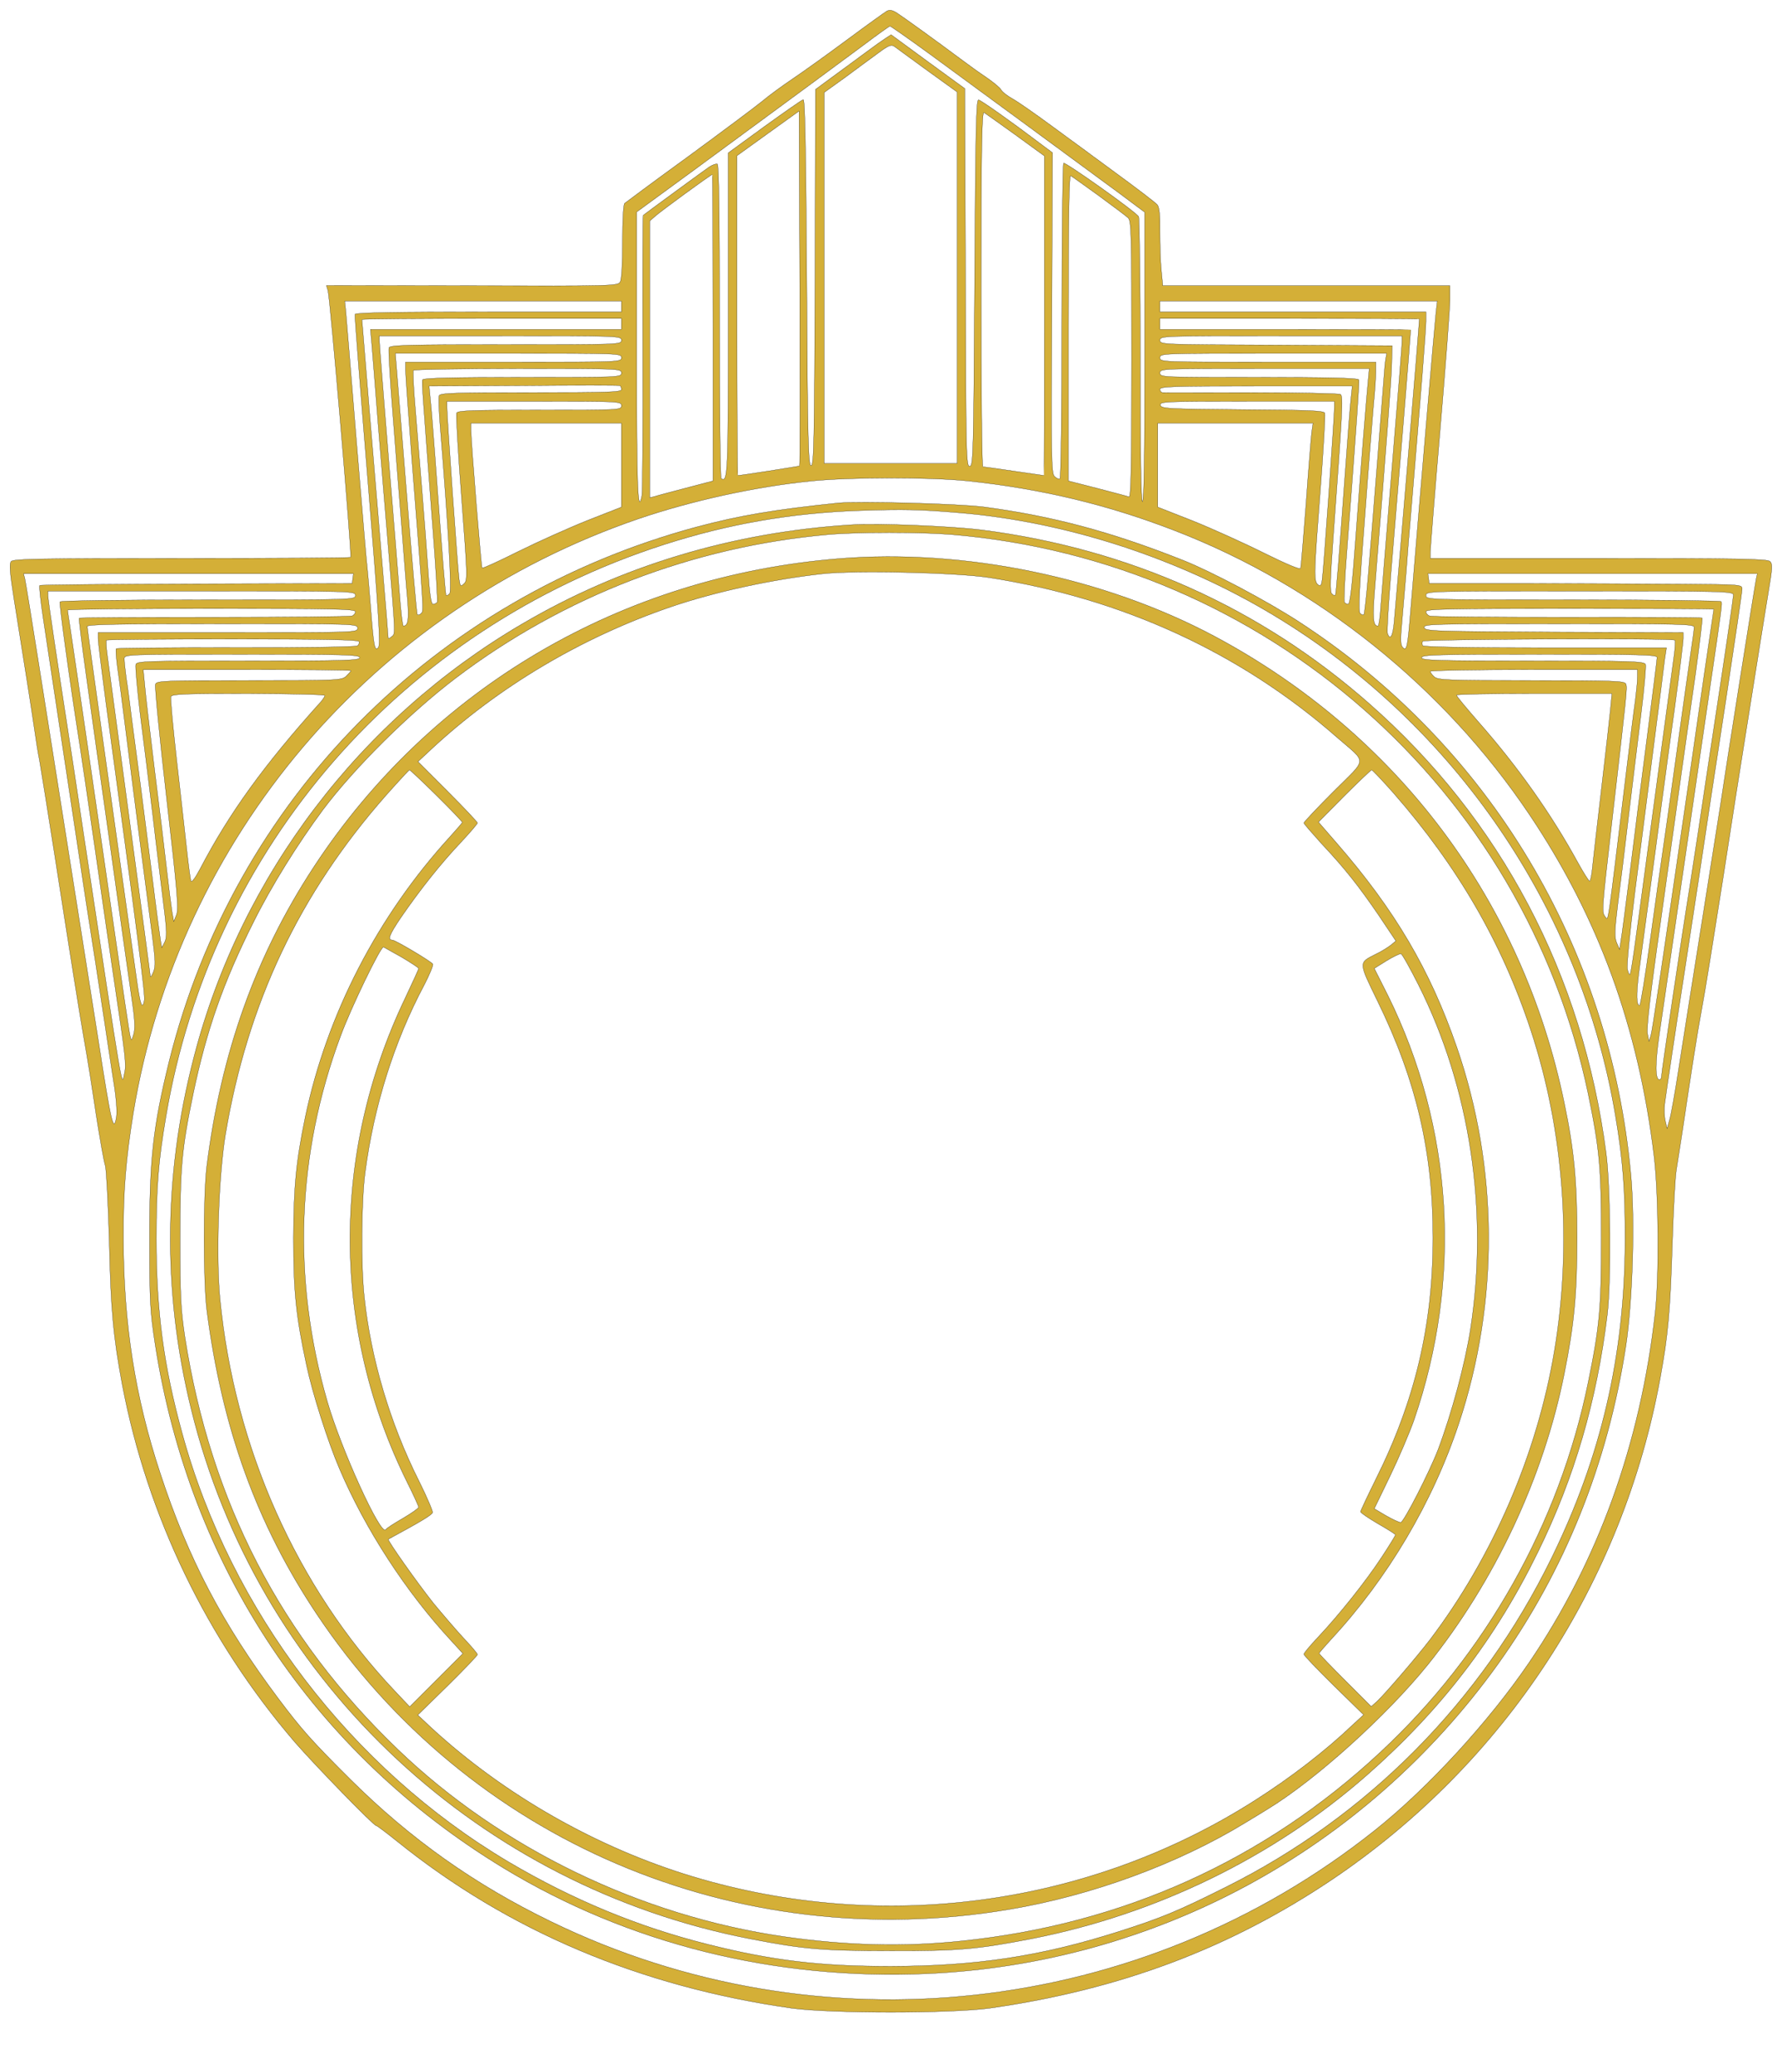 <?xml version="1.0" standalone="no"?>
<!DOCTYPE svg PUBLIC "-//W3C//DTD SVG 20010904//EN"
 "http://www.w3.org/TR/2001/REC-SVG-20010904/DTD/svg10.dtd">
<svg version="1.0" xmlns="http://www.w3.org/2000/svg"
 viewBox="545 20 815 950"
 preserveAspectRatio="xMidYMid meet">

<g transform="translate(0,1080) scale(0.1,-0.1)"
fill="#d4af37" stroke="none">
<path d="M9517 10549 c-10 -6 -91 -64 -180 -130 -89 -66 -202 -147 -251 -180
-49 -33 -112 -79 -140 -103 -28 -23 -179 -136 -336 -251 -157 -114 -289 -212
-295 -217 -6 -5 -10 -78 -10 -176 0 -103 -4 -174 -11 -185 -10 -18 -39 -19
-679 -17 l-668 1 7 -23 c10 -32 111 -1217 104 -1223 -3 -3 -352 -5 -775 -5
-646 0 -772 -2 -782 -14 -9 -11 -6 -52 14 -177 54 -339 76 -477 91 -579 8 -58
19 -127 25 -155 5 -27 36 -221 69 -430 77 -494 115 -734 139 -870 11 -60 34
-204 51 -320 18 -115 37 -223 43 -240 5 -17 13 -172 18 -345 7 -316 19 -441
60 -660 115 -601 387 -1166 790 -1636 92 -106 362 -384 374 -384 4 0 49 -34
100 -75 509 -409 1111 -663 1805 -762 180 -25 730 -25 910 0 597 85 1100 274
1570 590 791 533 1332 1358 1504 2297 37 202 46 306 56 620 5 157 13 310 19
340 5 30 16 102 25 160 45 301 69 457 91 575 14 72 58 348 100 615 41 267 82
526 90 575 8 50 33 205 55 345 22 140 50 311 61 379 18 105 19 126 7 137 -12
12 -144 14 -786 14 l-772 0 0 28 c0 15 20 267 45 561 25 294 45 562 45 597 l0
64 -659 0 -658 0 -7 73 c-4 39 -6 119 -6 177 1 72 -3 110 -12 121 -7 9 -92 74
-188 144 -96 71 -233 171 -304 223 -71 52 -148 106 -172 119 -25 14 -48 32
-53 42 -5 9 -35 34 -67 56 -33 22 -86 60 -119 85 -107 80 -264 193 -292 211
-21 13 -33 15 -46 8z m196 -196 c202 -148 723 -530 880 -646 l107 -80 0 -663
c0 -436 -3 -664 -10 -664 -7 0 -10 223 -10 648 0 356 -4 652 -8 659 -14 23
-337 252 -344 245 -4 -4 -8 -330 -8 -724 0 -410 -4 -720 -9 -723 -5 -3 -16 2
-25 11 -14 14 -16 91 -12 750 l3 734 -51 38 c-140 106 -276 202 -288 204 -11
3 -14 -141 -18 -837 -5 -788 -6 -840 -22 -843 -17 -3 -18 45 -20 864 l-3 868
-169 123 -169 124 -26 -17 c-14 -9 -48 -33 -76 -54 -27 -20 -94 -69 -147 -108
l-98 -72 -2 -862 c-3 -759 -5 -863 -18 -863 -13 0 -16 102 -20 840 -4 619 -8
839 -16 838 -7 -1 -86 -57 -178 -123 l-166 -121 0 -742 c0 -739 -2 -770 -32
-751 -5 3 -8 328 -8 722 0 496 -3 718 -10 720 -6 2 -23 -4 -38 -14 -22 -15
-287 -209 -302 -221 -2 -2 -3 -286 -2 -631 1 -345 -1 -639 -4 -654 -19 -95
-24 29 -24 636 l0 664 268 196 c502 369 654 481 771 568 64 48 119 88 123 88
3 0 85 -57 181 -127z m-9 -77 l136 -98 0 -852 0 -851 -305 0 -305 0 0 850 0
851 96 69 c52 39 121 89 152 112 47 35 60 40 74 30 9 -7 77 -56 152 -111z
m-587 -1812 c-2 -2 -270 -44 -283 -44 -2 0 -4 330 -4 733 l0 733 143 103 142
102 3 -812 c1 -447 1 -813 -1 -815z m991 1517 l132 -96 0 -732 c0 -403 -1
-733 -2 -733 -2 0 -64 9 -138 20 -74 11 -138 20 -142 20 -5 0 -8 367 -8 816 0
649 3 814 13 808 6 -4 72 -50 145 -103z m-1388 -884 l0 -702 -122 -32 c-68
-18 -133 -35 -145 -39 l-23 -6 0 634 0 635 23 20 c22 21 258 193 264 193 2 0
3 -316 3 -703z m1769 606 c64 -47 124 -92 134 -101 16 -14 17 -58 17 -650 0
-503 -3 -633 -12 -630 -7 3 -73 20 -145 39 l-133 34 0 703 c0 527 3 701 11
696 7 -4 64 -45 128 -91z m-2189 -508 l0 -25 -609 0 c-418 0 -610 -3 -613 -11
-2 -5 25 -348 59 -762 51 -624 59 -754 48 -766 -17 -18 -21 4 -35 184 -6 77
-13 156 -15 175 -3 19 -25 283 -50 585 -24 303 -47 571 -49 598 l-5 47 634 0
635 0 0 -25z m3736 -27 c-5 -43 -72 -826 -116 -1363 -14 -173 -18 -191 -36
-174 -11 12 -12 33 -4 119 5 58 14 164 20 235 5 72 14 184 20 250 47 562 70
855 70 892 l0 43 -610 0 -610 0 0 25 0 25 636 0 636 0 -6 -52z m-3736 -53 l0
-25 -576 0 -575 0 6 -67 c3 -38 17 -207 30 -378 14 -170 34 -416 45 -545 35
-426 34 -404 16 -419 -13 -11 -16 -11 -16 -1 0 8 -11 146 -25 309 -37 438 -95
1141 -95 1146 0 3 268 5 595 5 l595 0 0 -25z m3660 22 c0 -16 -96 -1167 -116
-1389 -6 -65 -18 -86 -30 -53 -4 8 4 131 15 272 37 442 91 1104 91 1121 0 1
-259 2 -575 2 l-575 0 0 25 0 25 595 0 c327 0 595 -1 595 -3z m-3660 -97 c0
-20 -7 -20 -530 -20 -446 0 -531 -2 -536 -14 -3 -8 4 -135 16 -283 11 -147 30
-383 41 -523 11 -140 23 -298 28 -350 7 -89 3 -120 -19 -120 -4 0 -12 69 -18
153 -6 83 -30 373 -52 642 -22 270 -40 500 -40 513 l0 22 555 0 c548 0 555 0
555 -20z m3580 -2 c0 -22 -8 -125 -65 -818 -14 -168 -28 -347 -32 -397 -3 -51
-9 -93 -13 -93 -23 0 -26 35 -14 180 53 661 76 956 77 1025 l2 80 -532 3
c-525 2 -533 2 -533 22 0 20 7 20 555 20 l555 0 0 -22z m-3580 -78 c0 -20 -7
-20 -495 -20 l-495 0 0 -38 c0 -20 14 -210 30 -422 54 -689 54 -680 42 -692
-7 -7 -14 -9 -18 -6 -3 4 -25 253 -49 555 -24 301 -46 569 -48 596 l-4 47 518
0 c512 0 519 0 519 -20z m3506 -2 c-3 -13 -7 -59 -10 -103 -9 -120 -54 -695
-71 -894 -8 -96 -17 -176 -20 -179 -3 -3 -11 0 -17 6 -9 9 -4 115 21 434 17
233 36 470 41 527 6 58 10 124 10 148 l0 43 -495 0 c-488 0 -495 0 -495 20 0
20 7 20 520 20 l520 0 -4 -22z m-3506 -68 c0 -20 -7 -20 -454 -20 -316 0 -455
-3 -458 -11 -4 -11 1 -71 47 -682 14 -181 23 -333 20 -338 -4 -5 -12 -9 -19
-9 -9 0 -16 47 -24 173 -12 173 -31 406 -57 721 -8 93 -12 173 -9 178 3 4 219
8 480 8 467 0 474 0 474 -20z m3425 -32 c-8 -81 -32 -381 -57 -720 -16 -223
-26 -308 -35 -308 -6 0 -14 4 -17 9 -3 5 1 102 10 217 48 628 59 794 56 803
-3 8 -149 11 -458 11 -447 0 -454 0 -454 20 0 20 7 20 480 20 l480 0 -5 -52z
m-3425 -44 c0 -12 -60 -14 -415 -14 -353 0 -416 -2 -421 -14 -3 -8 -1 -72 5
-143 38 -471 54 -754 43 -765 -6 -6 -13 -10 -16 -7 -3 4 -13 117 -51 639 -8
107 -17 223 -21 257 l-6 63 434 2 c238 2 436 2 441 0 4 -2 7 -10 7 -18z m3346
-41 c-4 -32 -15 -182 -26 -333 -30 -415 -42 -565 -46 -569 -3 -3 -10 1 -16 7
-9 9 -7 69 6 249 43 588 47 656 34 665 -7 4 -191 8 -408 8 -217 0 -401 -1
-407 0 -7 0 -13 7 -13 15 0 13 56 15 441 15 l441 0 -6 -57z m-3346 -33 c0 -20
-7 -20 -375 -20 -312 0 -377 -2 -381 -14 -3 -8 7 -183 23 -390 27 -355 28
-378 11 -392 -15 -15 -17 -13 -22 18 -6 36 -56 746 -56 791 l0 27 400 0 c393
0 400 0 400 -20z m3270 -7 c0 -45 -50 -755 -56 -791 -4 -28 -8 -31 -20 -22
-19 17 -18 50 12 438 14 184 23 340 20 348 -4 11 -68 14 -378 16 -346 3 -373
4 -376 21 -3 16 21 17 397 17 l401 0 0 -27z m-3270 -265 l0 -193 -153 -60
c-83 -33 -226 -97 -317 -142 -90 -45 -166 -80 -169 -77 -4 4 -50 570 -51 632
l0 32 345 0 345 0 0 -192z m3166 150 c-3 -24 -15 -171 -26 -328 -12 -157 -23
-290 -25 -296 -2 -7 -68 21 -167 70 -90 45 -236 111 -325 147 l-163 64 0 192
0 193 356 0 356 0 -6 -42z m-1578 -223 c339 -36 644 -109 953 -229 654 -253
1230 -715 1623 -1300 317 -472 500 -973 572 -1566 21 -171 24 -555 5 -720 -67
-599 -262 -1139 -579 -1604 -184 -270 -465 -576 -707 -768 -1074 -855 -2548
-1017 -3780 -417 -350 170 -644 379 -916 649 -181 180 -225 230 -332 372 -257
343 -413 640 -542 1033 -116 351 -168 686 -169 1075 -1 220 11 364 45 575 208
1263 1098 2310 2319 2727 241 82 531 146 786 172 182 19 542 19 722 1z m-2820
-447 l-3 -23 -713 -2 c-393 -1 -717 -4 -720 -7 -3 -4 4 -70 16 -149 12 -78 53
-349 91 -602 38 -253 86 -566 105 -695 20 -129 41 -262 46 -295 5 -33 21 -136
35 -230 14 -93 34 -227 45 -297 13 -78 18 -143 14 -169 -13 -77 -24 -29 -83
351 -31 198 -159 1004 -266 1680 -36 228 -68 425 -71 437 l-6 23 757 0 756 0
-3 -22z m6437 0 c-5 -21 -144 -899 -165 -1043 -5 -33 -43 -271 -84 -530 -41
-258 -89 -560 -106 -670 -17 -110 -36 -218 -43 -240 l-11 -39 -8 34 c-5 19 -6
55 -3 80 6 46 63 428 90 600 8 52 37 244 65 425 27 182 83 551 125 822 41 270
75 501 75 512 0 21 -4 21 -267 23 -148 1 -470 2 -718 3 l-450 0 -3 23 -3 22
755 0 756 0 -5 -22z m-6425 -78 c0 -20 -7 -20 -674 -20 -400 0 -677 -4 -681
-9 -4 -8 41 -338 90 -651 8 -52 40 -266 70 -475 30 -209 70 -488 90 -620 51
-341 55 -376 46 -415 -14 -60 1 -150 -192 1125 -27 182 -58 386 -69 455 -52
336 -90 591 -90 609 l0 21 705 0 c698 0 705 0 705 -20z m6320 2 c0 -9 -29
-211 -65 -447 -36 -237 -79 -520 -95 -630 -17 -110 -35 -227 -40 -260 -34
-208 -130 -852 -130 -871 0 -8 -4 -14 -9 -14 -20 0 -20 74 -1 206 21 143 135
924 170 1164 11 74 38 259 60 410 59 400 59 403 54 412 -3 4 -309 8 -680 8
-667 0 -674 0 -674 20 0 20 7 20 705 20 668 0 705 -1 705 -18z m-6320 -76 c0
-8 -7 -17 -16 -20 -9 -3 -293 -6 -632 -6 -338 0 -617 -1 -619 -4 -2 -2 12
-116 31 -252 19 -137 71 -508 116 -824 44 -316 88 -625 97 -687 12 -82 13
-121 6 -145 -10 -32 -10 -32 -16 -8 -4 14 -36 230 -72 480 -105 727 -195 1340
-205 1405 -5 33 -10 63 -10 68 0 4 297 7 660 7 557 0 660 -2 660 -14z m6230
11 c0 -1 -20 -139 -45 -307 -24 -168 -51 -352 -59 -410 -142 -975 -177 -1210
-184 -1235 l-9 -30 -7 36 c-5 24 13 184 59 505 36 258 79 564 95 679 16 116
46 324 66 464 19 139 33 255 31 258 -3 2 -282 4 -619 3 -338 0 -622 2 -631 6
-9 3 -17 12 -17 20 0 12 103 14 660 14 363 0 660 -1 660 -3z m-6220 -87 c0
-20 -7 -20 -595 -20 l-595 0 0 -27 c0 -16 16 -145 35 -288 144 -1055 182
-1348 177 -1371 -9 -48 -19 -22 -35 94 -9 64 -33 230 -52 367 -19 138 -67 473
-105 745 -38 272 -70 501 -70 508 0 9 131 12 620 12 613 0 620 0 620 -20z
m6130 4 c0 -9 -7 -60 -15 -113 -8 -53 -37 -260 -65 -461 -28 -201 -57 -408
-65 -460 -8 -52 -33 -231 -56 -397 -23 -167 -45 -303 -49 -303 -15 0 -16 50
-4 146 7 55 29 218 49 364 20 146 45 330 55 410 11 80 37 278 60 440 22 162
40 307 40 322 l0 28 -592 2 c-555 3 -593 4 -596 21 -3 16 31 17 617 17 567 0
621 -1 621 -16z m-6124 -65 c3 -6 0 -15 -7 -20 -8 -5 -258 -9 -558 -8 -299 0
-546 -2 -548 -5 -3 -3 0 -42 6 -88 7 -46 23 -168 36 -273 48 -380 107 -833
124 -960 14 -108 15 -136 5 -160 -7 -17 -13 -27 -14 -23 0 6 -173 1289 -198
1475 -5 35 -6 65 -4 68 3 3 263 5 578 5 410 0 575 -3 580 -11z m6036 6 c2 -3
1 -31 -3 -63 -19 -140 -83 -615 -124 -917 -62 -463 -74 -548 -80 -553 -2 -2
-7 8 -11 24 -4 17 10 163 35 359 23 181 62 483 86 670 24 187 47 364 50 393
l8 52 -556 0 c-360 0 -558 4 -562 10 -3 6 -3 15 0 20 6 10 1147 15 1157 5z
m-6032 -80 c0 -13 -63 -15 -510 -15 -465 0 -511 -1 -517 -16 -3 -10 6 -112 20
-228 15 -116 41 -326 58 -466 16 -140 39 -322 49 -405 16 -126 16 -153 5 -175
l-13 -25 -6 35 c-3 19 -20 143 -36 275 -17 132 -42 326 -55 430 -14 105 -32
244 -41 310 -8 66 -19 150 -25 187 -5 37 -9 76 -9 87 0 21 2 21 540 21 473 0
540 -2 540 -15z m5950 1 c0 -8 -21 -174 -46 -368 -25 -194 -61 -474 -79 -623
-19 -148 -37 -288 -41 -309 l-6 -39 -13 30 c-11 26 -10 55 5 179 11 82 33 262
49 399 17 138 42 348 57 467 15 119 24 224 21 232 -6 14 -65 16 -517 16 -447
0 -510 2 -510 15 0 13 67 15 540 15 465 0 540 -2 540 -14z m-5990 -61 c0 -2
-10 -13 -22 -25 -21 -19 -33 -20 -445 -20 -388 0 -424 -1 -430 -17 -4 -9 19
-244 51 -522 50 -432 56 -510 45 -536 l-12 -30 -8 45 c-4 25 -15 110 -24 190
-9 80 -34 287 -56 460 -21 173 -42 348 -45 388 l-7 72 477 0 c262 0 476 -2
476 -5z m5900 -30 c0 -19 -5 -67 -10 -107 -6 -40 -26 -201 -45 -358 -83 -687
-78 -653 -92 -634 -18 24 -18 17 31 446 67 583 70 604 63 622 -6 14 -48 16
-433 16 -384 0 -429 2 -446 17 -10 9 -18 20 -18 25 0 4 214 8 475 8 l475 0 0
-35z m-6020 -84 c0 -4 -8 -16 -17 -27 -264 -293 -423 -514 -556 -769 -22 -41
-38 -63 -41 -54 -3 7 -12 75 -20 149 -8 74 -29 258 -46 408 -17 151 -29 280
-26 288 5 12 62 14 356 14 192 -1 350 -4 350 -9z m5896 -63 c-4 -40 -22 -203
-41 -363 -19 -159 -37 -320 -41 -357 -3 -38 -10 -68 -13 -68 -4 0 -28 38 -54
85 -122 223 -274 438 -456 645 -55 63 -101 118 -101 123 0 4 160 7 356 7 l357
0 -7 -72z"  stroke="#000" />

<path d="M9295 8294 c-291 -30 -456 -58 -650 -110 -1205 -324 -2121 -1252
-2419 -2449 -74 -301 -91 -449 -90 -820 0 -285 2 -324 26 -481 158 -1017 727
-1871 1598 -2399 572 -347 1244 -514 1940 -484 1049 46 2007 565 2620 1419
306 427 504 919 587 1460 31 205 42 574 23 782 -95 1047 -650 1971 -1525 2539
-143 93 -398 228 -526 279 -332 132 -602 204 -919 246 -119 15 -572 27 -665
18z m555 -45 c494 -41 1013 -211 1445 -472 829 -500 1406 -1347 1564 -2292 35
-208 45 -343 44 -580 -2 -522 -110 -985 -338 -1450 -321 -656 -843 -1183
-1493 -1507 -220 -110 -294 -141 -492 -204 -359 -114 -653 -158 -1045 -159
-324 0 -542 26 -840 101 -322 81 -620 205 -913 378 -724 430 -1273 1151 -1496
1963 -86 313 -119 561 -119 893 0 239 9 354 44 560 208 1234 1081 2236 2284
2623 295 95 584 145 895 156 209 7 282 5 460 -10z" stroke="#000"/>
<path d="M9355 8194 c-544 -34 -1057 -188 -1511 -455 -743 -435 -1290 -1156
-1504 -1983 -146 -561 -145 -1120 2 -1676 319 -1207 1313 -2130 2548 -2369
247 -48 333 -55 645 -55 313 -1 396 7 645 55 573 112 1111 374 1540 751 339
298 589 624 784 1023 167 341 270 693 318 1090 18 152 15 582 -6 740 -107 817
-483 1529 -1086 2059 -501 441 -1101 709 -1775 796 -144 18 -476 32 -600 24z
m462 -45 c1439 -121 2624 -1163 2917 -2564 52 -252 60 -339 60 -660 0 -320 -7
-405 -60 -663 -132 -646 -469 -1246 -955 -1697 -533 -496 -1182 -788 -1919
-864 -267 -28 -530 -21 -815 20 -659 96 -1298 405 -1770 858 -539 517 -859
1137 -977 1891 -19 127 -22 184 -22 450 0 326 7 411 60 665 61 291 138 511
276 786 83 167 202 358 319 516 146 194 396 442 609 604 493 374 1086 603
1708 658 133 12 426 12 569 0z" stroke="#000"/>
<path d="M9300 8039 c-999 -80 -1873 -593 -2411 -1414 -267 -407 -426 -854
-491 -1375 -16 -133 -16 -533 1 -660 70 -540 229 -978 502 -1388 694 -1042
1927 -1568 3179 -1356 377 63 774 209 1083 398 37 22 82 50 100 61 222 135
547 429 736 663 306 381 530 857 625 1332 46 229 59 367 59 625 0 258 -13 400
-59 620 -191 925 -765 1690 -1604 2138 -505 269 -1145 402 -1720 356z m685
-87 c611 -95 1152 -343 1595 -731 142 -124 144 -92 -14 -250 -75 -75 -136
-140 -136 -144 0 -4 37 -46 81 -95 107 -114 169 -192 264 -331 l77 -115 -23
-19 c-13 -10 -44 -30 -70 -42 -79 -40 -79 -34 10 -217 176 -360 254 -691 253
-1083 0 -402 -82 -747 -263 -1109 -38 -77 -69 -143 -69 -147 0 -5 36 -29 80
-55 44 -25 80 -48 80 -51 0 -3 -28 -49 -63 -102 -72 -110 -195 -264 -291 -366
-36 -38 -66 -74 -66 -79 0 -6 62 -70 137 -144 l137 -134 -50 -46 c-128 -122
-286 -243 -448 -346 -761 -485 -1707 -613 -2581 -349 -437 132 -861 373 -1195
680 l-64 60 137 134 c75 74 137 139 137 143 0 5 -29 39 -64 76 -35 38 -97 110
-139 161 -77 97 -212 289 -206 292 146 79 198 110 203 122 2 6 -26 72 -63 146
-132 263 -220 559 -250 841 -16 140 -14 445 4 575 40 303 133 598 270 856 25
48 43 92 40 97 -7 12 -172 110 -185 110 -24 0 -15 24 40 105 86 125 182 246
272 341 43 46 78 87 78 91 0 4 -61 69 -136 144 l-137 137 59 55 c308 287 690
514 1099 654 204 70 469 127 695 152 150 17 616 6 765 -17z m-2533 -999 c65
-64 118 -120 118 -123 0 -3 -25 -32 -55 -65 -333 -364 -566 -815 -665 -1287
-42 -204 -53 -316 -54 -553 0 -245 11 -357 60 -585 27 -128 98 -351 151 -474
118 -277 305 -565 512 -788 l54 -59 -122 -122 -122 -122 -69 73 c-450 476
-735 1116 -801 1797 -19 195 -6 566 25 754 102 604 339 1103 736 1554 57 64
106 117 108 117 3 0 59 -53 124 -117z m4390 10 c294 -336 497 -686 629 -1087
152 -460 190 -982 108 -1470 -79 -473 -284 -946 -571 -1324 -62 -81 -205 -247
-242 -282 l-27 -24 -119 119 c-66 66 -120 122 -120 125 1 3 26 32 56 65 259
279 465 627 585 989 185 557 182 1171 -10 1726 -122 353 -283 627 -549 933
l-85 98 119 120 c65 65 122 119 125 119 3 0 49 -48 101 -107z m-4549 -752 c42
-25 77 -48 77 -51 0 -4 -29 -67 -64 -141 -339 -712 -334 -1520 13 -2218 28
-56 51 -107 51 -111 0 -5 -33 -28 -72 -51 -40 -23 -76 -46 -79 -52 -22 -32
-204 367 -268 588 -162 562 -141 1132 61 1675 49 133 185 413 197 408 4 -2 41
-23 84 -47z m4663 -127 c237 -472 322 -1037 238 -1579 -25 -159 -85 -382 -148
-550 -41 -106 -158 -335 -172 -335 -7 0 -37 14 -67 31 l-54 32 73 151 c40 83
89 198 109 255 223 648 180 1341 -120 1948 l-62 123 56 35 c31 19 61 33 66 32
6 -1 42 -66 81 -143z" stroke="#000"/>
</g>
</svg>
